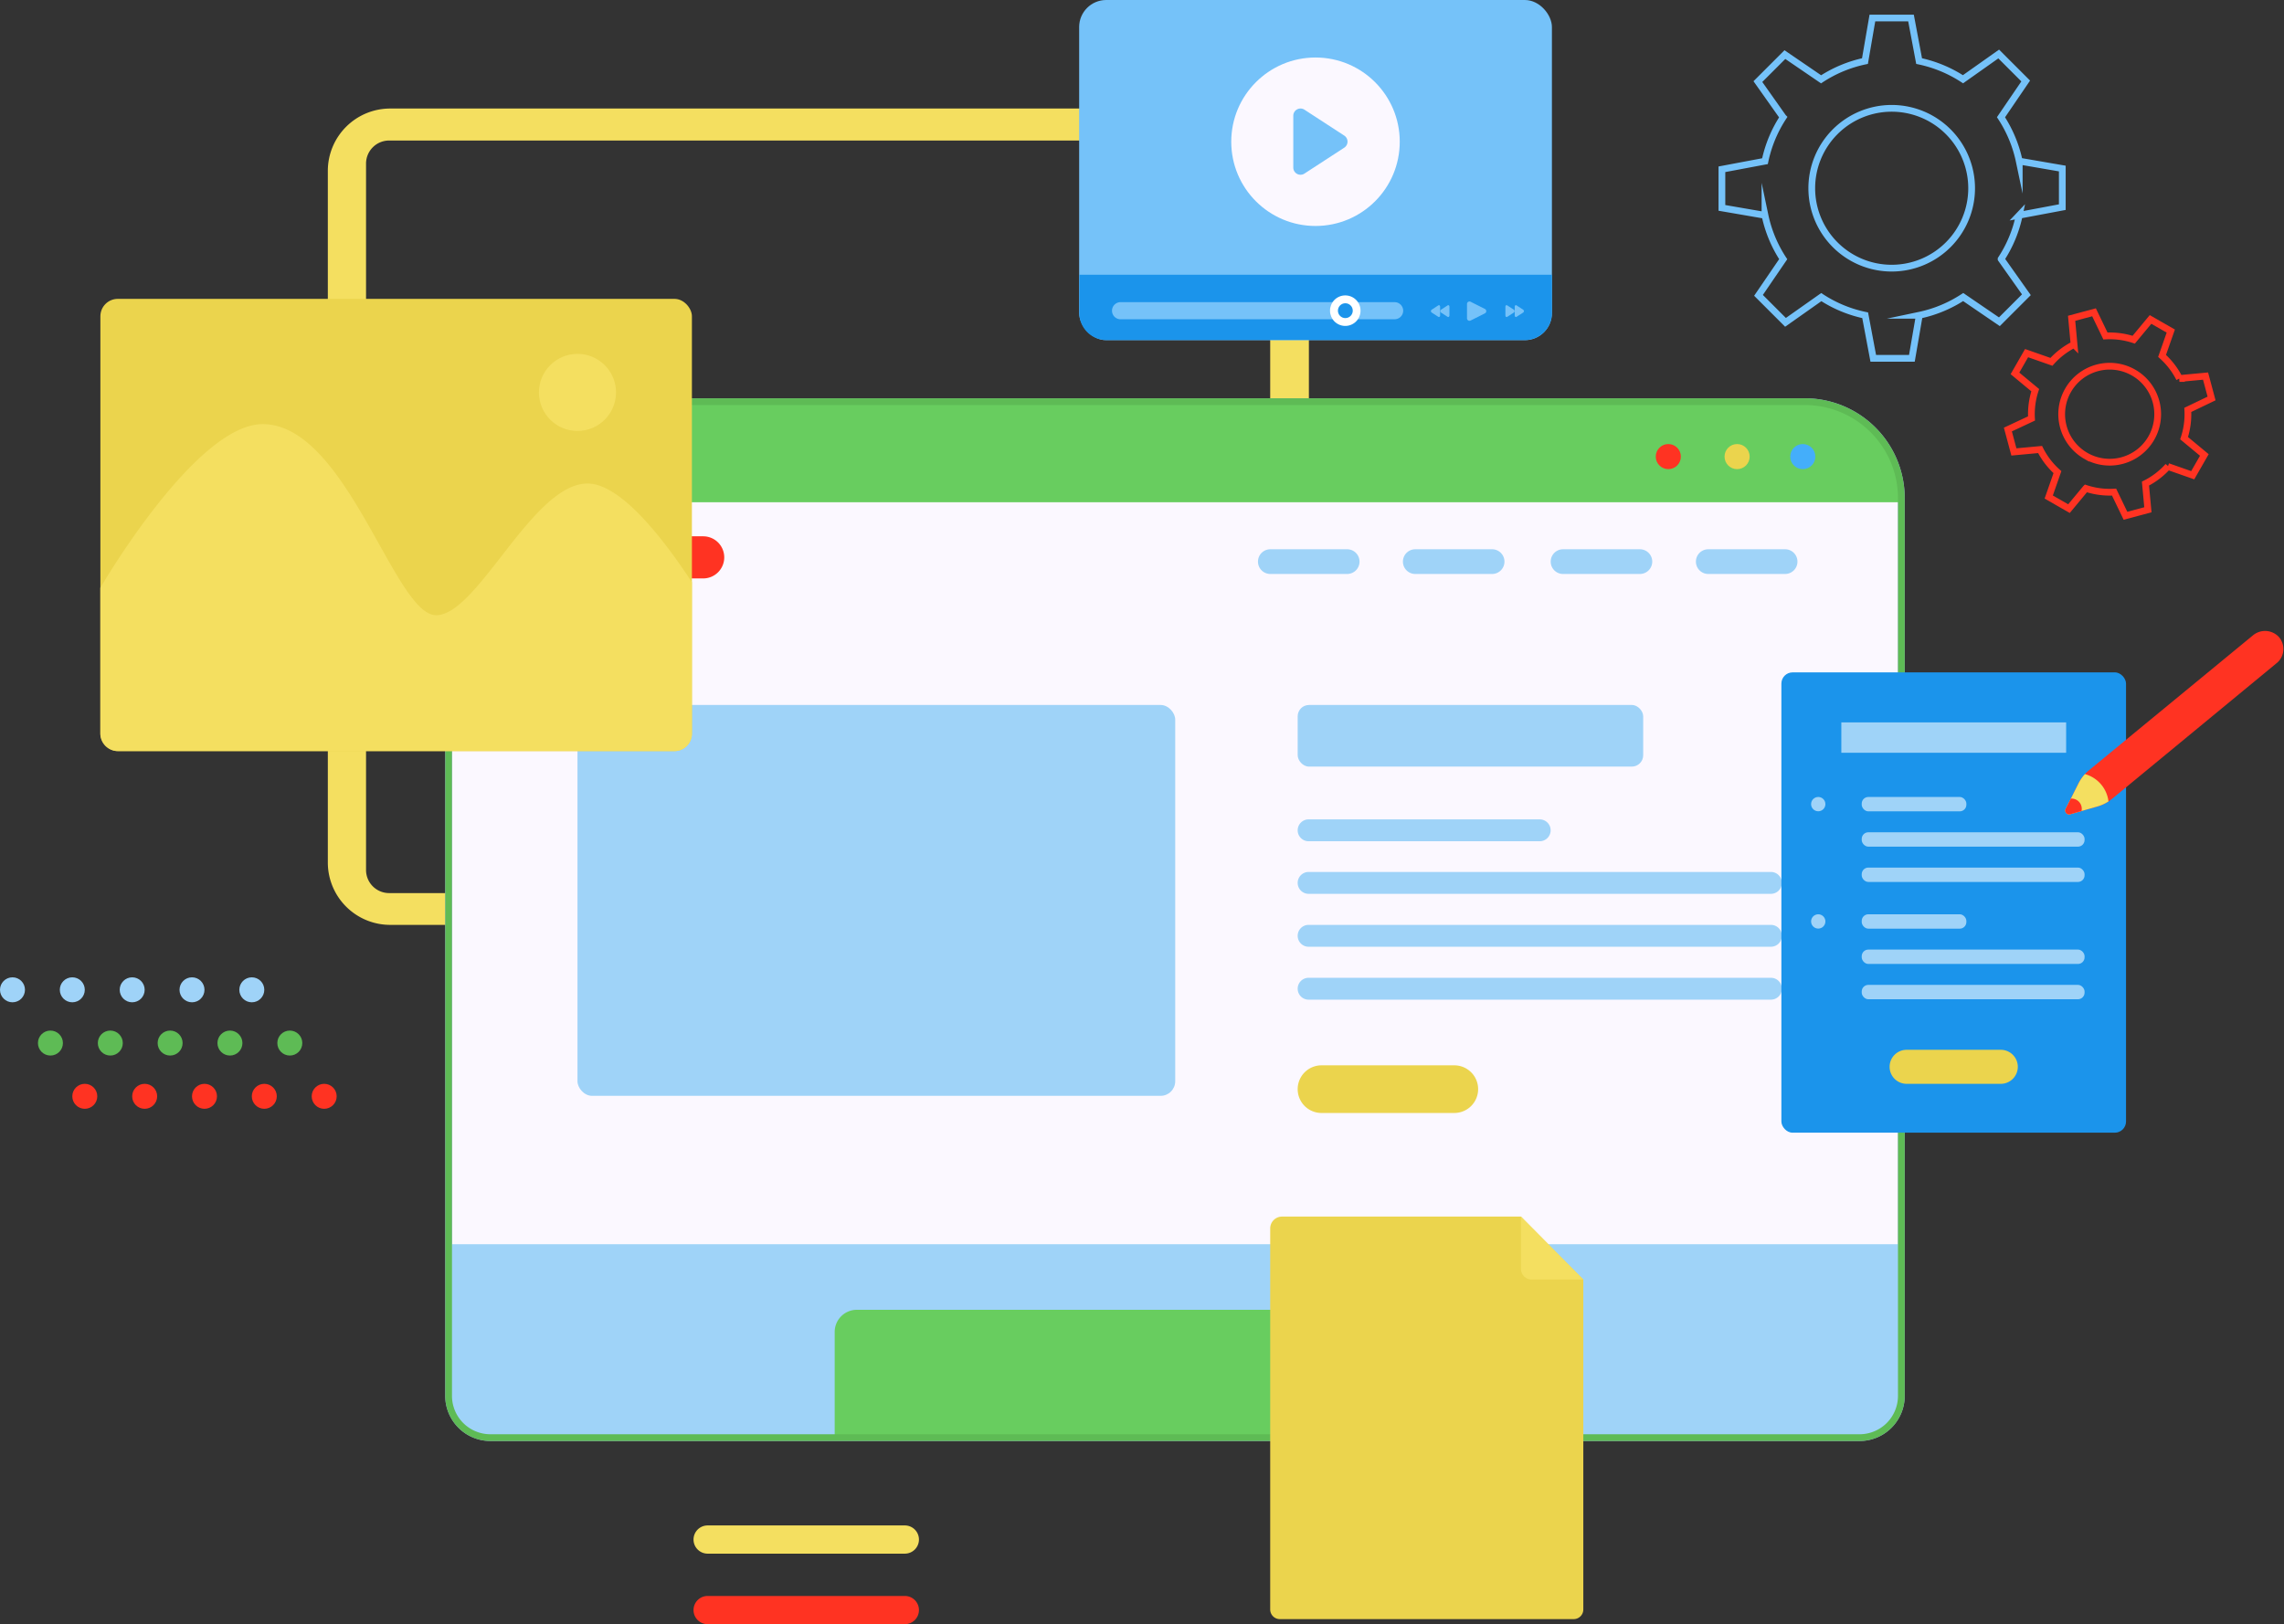 <svg xmlns="http://www.w3.org/2000/svg" viewBox="0 0 338.32 240.63"><rect x="0" y="0" width="338.32" height="240.63" fill="#333333" stroke="none"/><defs><style>.cls-1{fill:#f4df60;}.cls-12,.cls-2{fill:#fbf8ff;}.cls-2{stroke:#a6a4f7;}.cls-14,.cls-15,.cls-2,.cls-8{stroke-miterlimit:10;}.cls-3{fill:#68cd5f;}.cls-4{fill:#f32;}.cls-5{fill:#9fd3f8;}.cls-6{fill:#ebd44d;}.cls-7{fill:#44aefa;}.cls-14,.cls-15,.cls-8{fill:none;}.cls-8{stroke:#5ebb55;}.cls-9{fill:#1b94eb;}.cls-10{fill:#75c2f9;}.cls-11{fill:#fff;}.cls-13{fill:#5ebb55;}.cls-14{stroke:#75c2f9;}.cls-15{stroke:#f32;}</style></defs><title>development_services</title><g id="OBJECTS"><path class="cls-1" d="M362.92,160.68V263.15a9.24,9.24,0,0,0,9.24,9.24H499a9.24,9.24,0,0,0,9.24-9.24V160.68a9.24,9.24,0,0,0-9.24-9.24H372.15A9.24,9.24,0,0,0,362.92,160.68Zm136.17,107H372a3.42,3.42,0,0,1-3.42-3.42V159.6a3.42,3.42,0,0,1,3.42-3.42H499.09a3.42,3.42,0,0,1,3.42,3.42V264.23A3.42,3.42,0,0,1,499.09,267.65Z" transform="translate(-314.36 -135.36)"/><path class="cls-2" d="M596,209.17v133a6.19,6.19,0,0,1-6.19,6.19H387a6.19,6.19,0,0,1-6.19-6.19v-133a14.3,14.3,0,0,1,14.3-14.3H581.73A14.3,14.3,0,0,1,596,209.17Z" transform="translate(-314.36 -135.36)"/><path class="cls-3" d="M596,209.17v.6H380.85v-.6a14.3,14.3,0,0,1,14.3-14.3H581.73A14.3,14.3,0,0,1,596,209.17Z" transform="translate(-314.36 -135.36)"/><path class="cls-4" d="M418.52,221.06H392.69a3.12,3.12,0,0,1-3.12-3.12h0a3.12,3.12,0,0,1,3.12-3.12h25.83a3.12,3.12,0,0,1,3.12,3.12h0A3.12,3.12,0,0,1,418.52,221.06Z" transform="translate(-314.36 -135.36)"/><path class="cls-5" d="M513.91,220.4H502.53a1.83,1.83,0,0,1-1.83-1.83h0a1.83,1.83,0,0,1,1.83-1.83h11.38a1.83,1.83,0,0,1,1.83,1.83h0A1.83,1.83,0,0,1,513.91,220.4Z" transform="translate(-314.36 -135.36)"/><path class="cls-5" d="M535.42,220.4H524a1.83,1.83,0,0,1-1.83-1.83h0a1.83,1.83,0,0,1,1.83-1.83h11.38a1.83,1.83,0,0,1,1.83,1.83h0A1.83,1.83,0,0,1,535.42,220.4Z" transform="translate(-314.36 -135.36)"/><path class="cls-5" d="M557.27,220.4H545.89a1.83,1.83,0,0,1-1.83-1.83h0a1.83,1.83,0,0,1,1.83-1.83h11.38a1.83,1.83,0,0,1,1.83,1.83h0A1.83,1.83,0,0,1,557.27,220.4Z" transform="translate(-314.36 -135.36)"/><path class="cls-5" d="M578.78,220.4H567.4a1.83,1.83,0,0,1-1.83-1.83h0a1.83,1.83,0,0,1,1.83-1.83h11.38a1.83,1.83,0,0,1,1.83,1.83h0A1.83,1.83,0,0,1,578.78,220.4Z" transform="translate(-314.36 -135.36)"/><rect class="cls-5" x="85.54" y="104.45" width="88.54" height="57.91" rx="2.16" ry="2.16"/><rect class="cls-5" x="192.22" y="104.45" width="51.18" height="9.13" rx="1.68" ry="1.68"/><path class="cls-5" d="M542.43,260H508.2a1.62,1.62,0,0,1-1.62-1.62h0a1.62,1.62,0,0,1,1.62-1.62h34.23a1.62,1.62,0,0,1,1.62,1.62h0A1.62,1.62,0,0,1,542.43,260Z" transform="translate(-314.36 -135.36)"/><path class="cls-5" d="M576.68,267.79H508.2a1.62,1.62,0,0,1-1.62-1.62h0a1.62,1.62,0,0,1,1.62-1.62h68.48a1.62,1.62,0,0,1,1.62,1.62h0A1.62,1.62,0,0,1,576.68,267.79Z" transform="translate(-314.36 -135.36)"/><path class="cls-5" d="M576.68,275.63H508.2a1.62,1.62,0,0,1-1.62-1.62h0a1.62,1.62,0,0,1,1.62-1.62h68.48A1.62,1.62,0,0,1,578.3,274h0A1.62,1.62,0,0,1,576.68,275.63Z" transform="translate(-314.36 -135.36)"/><path class="cls-5" d="M576.68,283.47H508.2a1.62,1.62,0,0,1-1.62-1.62h0a1.62,1.62,0,0,1,1.62-1.62h68.48a1.62,1.62,0,0,1,1.62,1.62h0A1.62,1.62,0,0,1,576.68,283.47Z" transform="translate(-314.36 -135.36)"/><path class="cls-6" d="M529.78,300.26H510.11a3.53,3.53,0,0,1-3.53-3.53h0a3.53,3.53,0,0,1,3.53-3.53h19.67a3.53,3.53,0,0,1,3.53,3.53h0A3.53,3.53,0,0,1,529.78,300.26Z" transform="translate(-314.36 -135.36)"/><path class="cls-5" d="M596,319.7v22.46a6.19,6.19,0,0,1-6.19,6.19H387a6.19,6.19,0,0,1-6.19-6.19V319.7Z" transform="translate(-314.36 -135.36)"/><path class="cls-3" d="M538.84,332.7v15.65H438V332.7a3.28,3.28,0,0,1,3.28-3.28h94.25A3.28,3.28,0,0,1,538.84,332.7Z" transform="translate(-314.36 -135.36)"/><circle class="cls-4" cx="247.12" cy="67.65" r="1.86"/><circle class="cls-6" cx="257.31" cy="67.65" r="1.86"/><circle class="cls-7" cx="267.04" cy="67.65" r="1.86"/><path class="cls-8" d="M596,209.17v133a6.19,6.19,0,0,1-6.19,6.19H387a6.19,6.19,0,0,1-6.19-6.19v-133a14.3,14.3,0,0,1,14.3-14.3H581.73A14.3,14.3,0,0,1,596,209.17Z" transform="translate(-314.36 -135.36)"/><rect class="cls-6" x="14.87" y="44.28" width="87.62" height="67" rx="2.58" ry="2.58"/><path class="cls-1" d="M416.85,221.62v22.44a2.58,2.58,0,0,1-2.58,2.58H331.8a2.58,2.58,0,0,1-2.58-2.58V222.46s14.07-24.26,24.05-24.26c12.44,0,19.51,28.31,25.69,28.31S393.21,207,401.39,207C406.29,207,412.59,215.13,416.85,221.62Z" transform="translate(-314.36 -135.36)"/><circle class="cls-1" cx="85.54" cy="58.14" r="5.71"/><rect class="cls-9" x="263.87" y="99.62" width="51.05" height="68.2" rx="1.66" ry="1.66"/><rect class="cls-5" x="272.75" y="107.03" width="33.3" height="4.5"/><path class="cls-6" d="M610.73,295.94H596.78a2.52,2.52,0,0,1-2.52-2.52h0a2.52,2.52,0,0,1,2.52-2.52h13.95a2.52,2.52,0,0,1,2.52,2.52h0A2.52,2.52,0,0,1,610.73,295.94Z" transform="translate(-314.36 -135.36)"/><rect class="cls-5" x="275.77" y="118.08" width="15.5" height="2.13" rx="0.98" ry="0.98"/><rect class="cls-5" x="275.77" y="123.31" width="33.01" height="2.13" rx="0.98" ry="0.98"/><rect class="cls-5" x="275.77" y="128.54" width="33.01" height="2.13" rx="0.98" ry="0.98"/><circle class="cls-5" cx="269.33" cy="119.14" r="1.06"/><rect class="cls-5" x="275.77" y="135.46" width="15.5" height="2.13" rx="0.98" ry="0.98"/><rect class="cls-5" x="275.77" y="140.69" width="33.01" height="2.13" rx="0.98" ry="0.98"/><rect class="cls-5" x="275.77" y="145.92" width="33.01" height="2.13" rx="0.98" ry="0.98"/><circle class="cls-5" cx="269.33" cy="136.52" r="1.06"/><path class="cls-4" d="M651.7,233.52l-24.42,20.14a5.38,5.38,0,0,1-.6.44,6.12,6.12,0,0,1-1.68.76L621,256a.57.57,0,0,1-.66-.8l1.85-3.67a6.4,6.4,0,0,1,1-1.48,5.73,5.73,0,0,1,.56-.53l24.3-20a2.8,2.8,0,0,1,3.82.16A2.7,2.7,0,0,1,651.7,233.52Z" transform="translate(-314.36 -135.36)"/><path class="cls-1" d="M626.68,254.1a6.12,6.12,0,0,1-1.68.76l-2.31.66L621,256a.57.57,0,0,1-.66-.8l.77-1.52,1.08-2.15a6.4,6.4,0,0,1,1-1.48A4.78,4.78,0,0,1,626.68,254.1Z" transform="translate(-314.36 -135.36)"/><path class="cls-4" d="M622.69,255.52,621,256a.57.57,0,0,1-.66-.8l.77-1.52A1.52,1.52,0,0,1,622.69,255.52Z" transform="translate(-314.36 -135.36)"/><rect class="cls-10" x="159.85" width="70.03" height="50.4" rx="4.01" ry="4.01"/><path class="cls-9" d="M544.24,176.07v5.67a4,4,0,0,1-4,4h-62a4,4,0,0,1-4-4v-5.67Z" transform="translate(-314.36 -135.36)"/><path class="cls-10" d="M511.39,181.39a2.24,2.24,0,0,0,.39,1.27H480.46a1.27,1.27,0,1,1,0-2.53h31.32A2.24,2.24,0,0,0,511.39,181.39Z" transform="translate(-314.36 -135.36)"/><path class="cls-10" d="M522.21,181.39a1.27,1.27,0,0,1-1.27,1.27h-9.16a2.24,2.24,0,0,1,0-2.53h9.16A1.27,1.27,0,0,1,522.21,181.39Z" transform="translate(-314.36 -135.36)"/><path class="cls-11" d="M515.89,181.39a2.26,2.26,0,1,1-.39-1.27A2.24,2.24,0,0,1,515.89,181.39Z" transform="translate(-314.36 -135.36)"/><circle class="cls-9" cx="199.28" cy="46.03" r="1.1"/><path class="cls-10" d="M531.66,182.51v-2.11a.37.37,0,0,1,.54-.33l2.11,1.06a.37.37,0,0,1,0,.66l-2.11,1.06A.37.37,0,0,1,531.66,182.51Z" transform="translate(-314.36 -135.36)"/><path class="cls-10" d="M537.35,182.1V180.8c0-.17.14-.28.26-.2l1,.65a.26.26,0,0,1,0,.41l-1,.65C537.49,182.38,537.35,182.27,537.35,182.1Z" transform="translate(-314.36 -135.36)"/><path class="cls-10" d="M538.73,182.1V180.8c0-.17.14-.28.26-.2l1,.65a.26.26,0,0,1,0,.41l-1,.65C538.87,182.38,538.73,182.27,538.73,182.1Z" transform="translate(-314.36 -135.36)"/><path class="cls-10" d="M529.06,182.1V180.8c0-.17-.14-.28-.26-.2l-1,.65a.26.26,0,0,0,0,.41l1,.65C528.92,182.38,529.06,182.27,529.06,182.1Z" transform="translate(-314.36 -135.36)"/><path class="cls-10" d="M527.68,182.1V180.8c0-.17-.14-.28-.26-.2l-1,.65a.26.26,0,0,0,0,.41l1,.65C527.54,182.38,527.68,182.27,527.68,182.1Z" transform="translate(-314.36 -135.36)"/><circle class="cls-12" cx="194.86" cy="21" r="12.48"/><path class="cls-10" d="M505.93,160.19v-7.68a1.07,1.07,0,0,1,1.65-.9l5.9,3.84a1.07,1.07,0,0,1,0,1.79l-5.9,3.84A1.07,1.07,0,0,1,505.93,160.19Z" transform="translate(-314.36 -135.36)"/><path class="cls-6" d="M504.27,315.61h35.38l9.24,9.33v48.88a1.43,1.43,0,0,1-1.43,1.43H503.94a1.43,1.43,0,0,1-1.43-1.43V317.36A1.76,1.76,0,0,1,504.27,315.61Z" transform="translate(-314.36 -135.36)"/><path class="cls-1" d="M539.65,315.61v7.73a1.6,1.6,0,0,0,1.6,1.6h7.65Z" transform="translate(-314.36 -135.36)"/><circle class="cls-5" cx="37.3" cy="146.65" r="1.85"/><circle class="cls-5" cx="28.44" cy="146.65" r="1.85"/><circle class="cls-5" cx="19.58" cy="146.65" r="1.85"/><circle class="cls-5" cx="10.71" cy="146.65" r="1.85"/><circle class="cls-5" cx="1.85" cy="146.65" r="1.85"/><circle class="cls-13" cx="42.93" cy="154.54" r="1.85"/><circle class="cls-13" cx="34.06" cy="154.54" r="1.85"/><circle class="cls-13" cx="25.2" cy="154.54" r="1.85"/><circle class="cls-13" cx="16.34" cy="154.54" r="1.85"/><circle class="cls-13" cx="7.47" cy="154.54" r="1.85"/><circle class="cls-4" cx="48.02" cy="162.43" r="1.85"/><circle class="cls-4" cx="39.15" cy="162.43" r="1.85"/><circle class="cls-4" cx="30.29" cy="162.43" r="1.85"/><circle class="cls-4" cx="21.43" cy="162.43" r="1.85"/><circle class="cls-4" cx="12.56" cy="162.43" r="1.85"/><path class="cls-1" d="M448.39,365.55H419.18a2.09,2.09,0,0,1-2.09-2.09h0a2.09,2.09,0,0,1,2.09-2.09h29.21a2.09,2.09,0,0,1,2.09,2.09h0A2.09,2.09,0,0,1,448.39,365.55Z" transform="translate(-314.36 -135.36)"/><path class="cls-4" d="M448.39,376H419.18a2.09,2.09,0,0,1-2.09-2.09h0a2.09,2.09,0,0,1,2.09-2.09h29.21a2.09,2.09,0,0,1,2.09,2.09h0A2.09,2.09,0,0,1,448.39,376Z" transform="translate(-314.36 -135.36)"/><path class="cls-14" d="M613.46,167.25l6.38-1.2v-5.72l-6.38-1.1h0a19,19,0,0,0-2.7-6.5l3.66-5.37-4-4-5.29,3.74a19,19,0,0,0-6.5-2.69h0l-1.2-6.38h-5.72l-1.1,6.38h0a19,19,0,0,0-6.5,2.7h0l-5.36-3.66-4,4,3.74,5.29a19,19,0,0,0-2.69,6.5h0l-6.38,1.2v5.72l6.38,1.1a19,19,0,0,0,2.7,6.5l-3.66,5.36,4,4,5.3-3.74a18.86,18.86,0,0,0,6.5,2.69h0l1.2,6.38h5.72l1.1-6.38a19,19,0,0,0,6.5-2.7l5.36,3.66,4-4-3.74-5.29a18.84,18.84,0,0,0,2.69-6.5Zm-18.89,7.84a11.84,11.84,0,1,1,11.84-11.84A11.84,11.84,0,0,1,594.58,175.09Z" transform="translate(-314.36 -135.36)"/><path class="cls-15" d="M635.48,204.48l3.68,1.29,1.72-3-3-2.49h0a11.38,11.38,0,0,0,.55-4.19l3.52-1.69-.89-3.32-3.87.36a11.4,11.4,0,0,0-2.57-3.35h0l1.29-3.68-3-1.72-2.49,3h0a11.38,11.38,0,0,0-4.19-.55h0l-1.69-3.51-3.32.89.36,3.88a11.41,11.41,0,0,0-3.35,2.57h0l-3.68-1.29-1.72,3,3,2.49a11.4,11.4,0,0,0-.55,4.19L611.78,199l.89,3.32,3.88-.36a11.33,11.33,0,0,0,2.57,3.35h0L617.83,209l3,1.72,2.49-3a11.39,11.39,0,0,0,4.19.55l1.69,3.51,3.32-.89-.36-3.88a11.31,11.31,0,0,0,3.35-2.57Zm-12.17-1.59a7.11,7.11,0,1,1,9.71-2.61A7.11,7.11,0,0,1,623.31,202.89Z" transform="translate(-314.36 -135.36)"/></g></svg>